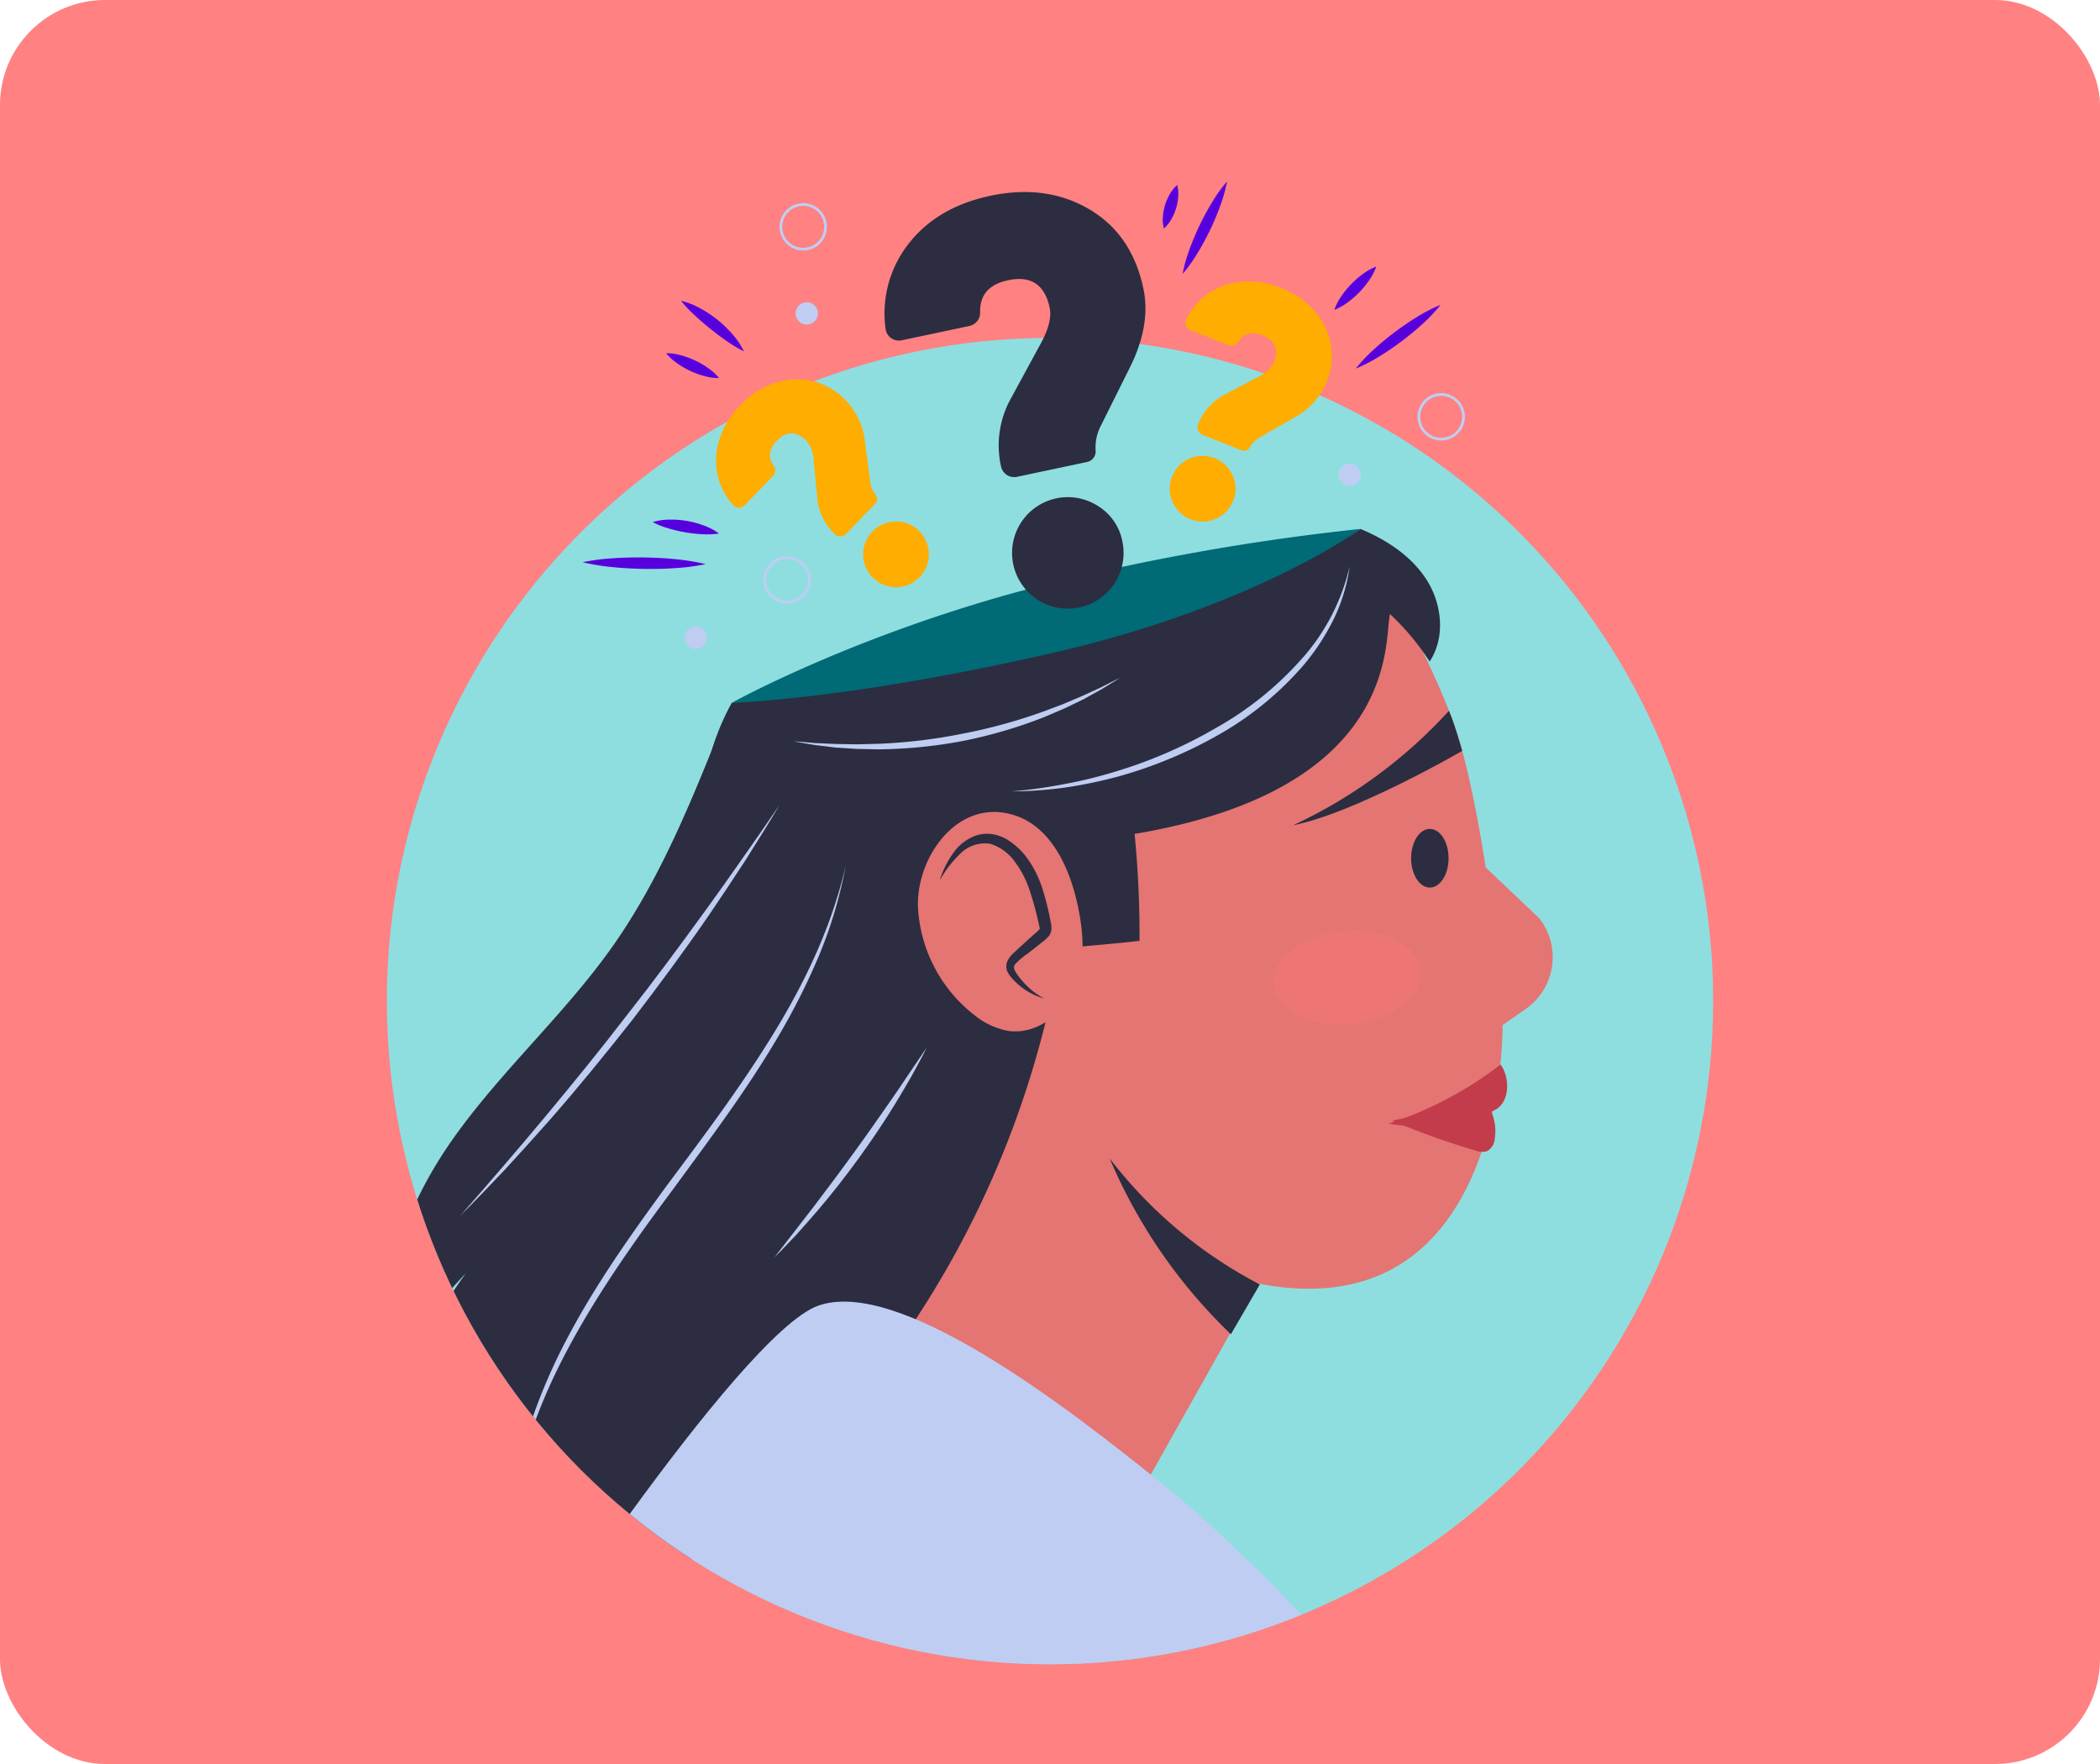 <svg xmlns="http://www.w3.org/2000/svg" xmlns:xlink="http://www.w3.org/1999/xlink" width="400" height="336" viewBox="0 0 400 336">
  <defs>
    <clipPath id="clip-path">
      <path id="Trazado_798378" data-name="Trazado 798378" d="M339.467,0C269.7,0,213.151,103.922,213.151,173.685a126.316,126.316,0,0,0,252.633,0C465.784,103.922,409.229,0,339.467,0Z" transform="translate(-213.151)" fill="none"/>
    </clipPath>
    <clipPath id="clip-path-2">
      <rect id="Rectángulo_373823" data-name="Rectángulo 373823" width="20.427" height="31.172" fill="none"/>
    </clipPath>
    <clipPath id="clip-path-3">
      <rect id="Rectángulo_373824" data-name="Rectángulo 373824" width="28.106" height="17.994" fill="none"/>
    </clipPath>
    <clipPath id="clip-path-4">
      <rect id="Rectángulo_373825" data-name="Rectángulo 373825" width="169.434" height="181.093" fill="none"/>
    </clipPath>
  </defs>
  <g id="Grupo_1064956" data-name="Grupo 1064956" transform="translate(-11360 10033)">
    <rect id="Rectángulo_373821" data-name="Rectángulo 373821" width="400" height="336" rx="20" transform="translate(11360 -10033)" fill="#ff8182"/>
    <g id="Grupo_1064755" data-name="Grupo 1064755" transform="translate(11220.533 -10016)">
      <g id="Grupo_1064754" data-name="Grupo 1064754" transform="translate(213.151)" clip-path="url(#clip-path)">
        <path id="Trazado_798344" data-name="Trazado 798344" d="M465.784,162.566A126.316,126.316,0,1,1,339.467,36.25,126.316,126.316,0,0,1,465.784,162.566" transform="translate(-213.151 11.117)" fill="#8edee0"/>
        <path id="Trazado_798345" data-name="Trazado 798345" d="M263.435,97.215s22.158-12.333,54.694-21.206a435.518,435.518,0,0,1,65.064-11.916s-34.678,25.9-58.073,30.739-61.685,2.383-61.685,2.383" transform="translate(-197.73 19.657)" fill="#006a76"/>
        <path id="Trazado_798346" data-name="Trazado 798346" d="M298.1,172.834,352.01,84.676,386.6,73.486s9.155,17.293,12.206,27.126,5.291,25.079,5.291,25.079l10.21,9.688a12.03,12.03,0,0,1-2.612,17.291l-4.377,3.041s.869,58.468-46.562,49.235L331.43,257.131l-58.422-40.557Z" transform="translate(-194.794 22.537)" fill="#e47573"/>
        <path id="Trazado_798347" data-name="Trazado 798347" d="M264.8,97.215a46.822,46.822,0,0,0-5.514,28.017c.09.763.366,1.7,1.126,1.814a1.626,1.626,0,0,0,1.1-.368,7.57,7.57,0,0,0,3.239-5.5c-1.407,8.67.229,17.631,3.43,25.811s7.92,15.672,12.854,22.939c2.258,3.324,4.589,6.655,6.029,10.406s1.914,8.041.4,11.764a5.714,5.714,0,0,0,5-2.407c-1.341,1.764-2.581,4.555-.81,5.889,1.17.881,2.829.349,4.18-.214,3.612-1.5,7.274-3.039,10.329-5.483,4.005-3.2,6.69-7.75,8.994-12.331a122.511,122.511,0,0,0,11.124-33.375c5.194-.621,10.992-1.014,16.187-1.633a199.732,199.732,0,0,0-.938-20.362c51.3-8.618,47.429-37.651,48.657-41.866a47.8,47.8,0,0,1,7.355,8.751c.129.2.071.065.192.269,2.994-4.534,2.382-10.809-.5-15.416s-7.662-7.736-12.679-9.822c0,0-19.913,14.756-58.806,23.659S264.8,97.215,264.8,97.215" transform="translate(-199.098 19.657)" fill="#2c2d40"/>
        <path id="Trazado_798348" data-name="Trazado 798348" d="M341.858,132.565a182.911,182.911,0,0,1-60.642,110.674c-7.745,6.7-16.04,12.739-24.324,18.764q-11.829,8.6-23.659,17.206c-11.609-9.862-17.657-24.124-18.445-39.335s4.311-30.507,13.354-42.764A116.6,116.6,0,0,0,214.575,214.3c-3.968-15.074,2.6-31.023,11.726-43.659s20.917-23.183,29.879-35.937c9.015-12.829,14.92-27.533,20.745-42.09l25.709,5.65c9.468,2.08,19.176,4.26,27.278,9.585s13.35,15.124,11.946,24.716" transform="translate(-213.076 28.404)" fill="#2c2d40"/>
        <path id="Trazado_798349" data-name="Trazado 798349" d="M290.594,123.84A27.891,27.891,0,0,0,301.141,143.9a14.477,14.477,0,0,0,6.516,3.135c5.431.843,10.737-3.225,12.832-8.3s1.6-10.861.375-16.219c-1.584-6.924-5.108-14.346-11.87-16.527-10.9-3.515-18.974,8.232-18.4,17.859" transform="translate(-189.409 32.308)" fill="#e47573"/>
        <g id="Grupo_1064747" data-name="Grupo 1064747" transform="translate(105.045 142.713)" style="mix-blend-mode: multiply;isolation: isolate">
          <g id="Grupo_1064746" data-name="Grupo 1064746">
            <g id="Grupo_1064745" data-name="Grupo 1064745" clip-path="url(#clip-path-2)">
              <path id="Trazado_798350" data-name="Trazado 798350" d="M313.717,139.706a13.519,13.519,0,0,1-5.874-4.528,2.753,2.753,0,0,1-.622-1.354c-.078-.958.727-1.734,1.462-2.355l4.461-3.762a1.711,1.711,0,0,0,.715-2.146c-1.128-5.326-2.509-11.081-6.736-14.513a7.639,7.639,0,0,0-3.955-1.8,7.437,7.437,0,0,0-5.845,2.43,20.2,20.2,0,0,0-3.506,5.493s-2.068,11.035,5.107,18.373,14.793,4.163,14.793,4.163" transform="translate(-293.541 -109.217)" fill="#e47573"/>
            </g>
          </g>
        </g>
        <path id="Trazado_798351" data-name="Trazado 798351" d="M293.753,117.382a17.566,17.566,0,0,1,3.241-6.06,9.2,9.2,0,0,1,2.92-2.156,6.73,6.73,0,0,1,3.763-.576,8.174,8.174,0,0,1,3.51,1.437,13.824,13.824,0,0,1,2.7,2.479,20.187,20.187,0,0,1,3.354,6.283,54.656,54.656,0,0,1,1.667,6.684,5.373,5.373,0,0,1,.124,1.066,2.444,2.444,0,0,1-.464,1.435,8.772,8.772,0,0,1-1.458,1.315c-.874.708-1.761,1.4-2.655,2.087a14.027,14.027,0,0,0-2.342,2,.978.978,0,0,0-.167.949,5.8,5.8,0,0,0,.766,1.282,14.5,14.5,0,0,0,4.944,4.309,12.724,12.724,0,0,1-5.86-3.55,6.638,6.638,0,0,1-1.13-1.5,2.5,2.5,0,0,1,.073-2.284,5.667,5.667,0,0,1,1.25-1.512l1.248-1.146c.827-.764,1.659-1.522,2.506-2.264a9.1,9.1,0,0,0,1.022-.964c.037-.08.012-.02.017-.153a3.867,3.867,0,0,0-.118-.6,58.814,58.814,0,0,0-1.714-6.378,18.664,18.664,0,0,0-2.847-5.632,9.05,9.05,0,0,0-4.749-3.494,6.6,6.6,0,0,0-5.532,1.726,22.046,22.046,0,0,0-4.065,5.212" transform="translate(-188.431 33.283)" fill="#2c2d40"/>
        <path id="Trazado_798352" data-name="Trazado 798352" d="M347.118,179.863a86.218,86.218,0,0,1-28.6-24.006,100.954,100.954,0,0,0,23.092,33.485" transform="translate(-180.835 47.8)" fill="#2c2d40"/>
        <path id="Trazado_798353" data-name="Trazado 798353" d="M229.769,252.8s45.345-69.946,60.459-75.3,46.289,18.264,66.757,34.953,44.4,45.069,44.4,45.069Z" transform="translate(-208.054 54.199)" fill="#bfcdf2"/>
        <g id="Grupo_1064750" data-name="Grupo 1064750" transform="translate(168.856 160.257)" opacity="0.32" style="mix-blend-mode: multiply;isolation: isolate">
          <g id="Grupo_1064749" data-name="Grupo 1064749">
            <g id="Grupo_1064748" data-name="Grupo 1064748" clip-path="url(#clip-path-3)">
              <path id="Trazado_798354" data-name="Trazado 798354" d="M342.4,132.984c.47,4.913,7.131,8.294,14.878,7.553s13.646-5.325,13.175-10.238-7.131-8.294-14.878-7.553-13.646,5.325-13.175,10.238" transform="translate(-342.375 -122.644)" fill="#ff7673"/>
            </g>
          </g>
        </g>
        <path id="Trazado_798355" data-name="Trazado 798355" d="M369.594,113.406c0,3.085-1.6,5.586-3.566,5.586s-3.566-2.5-3.566-5.586,1.6-5.586,3.566-5.586,3.566,2.5,3.566,5.586" transform="translate(-167.359 33.067)" fill="#2c2d40"/>
        <path id="Trazado_798356" data-name="Trazado 798356" d="M345.273,112.392c11.721-2.27,32.188-14.153,32.188-14.153s-1.528-5.4-2.527-7.632a93.469,93.469,0,0,1-29.66,21.785" transform="translate(-172.631 27.788)" fill="#2c2d40"/>
        <path id="Trazado_798357" data-name="Trazado 798357" d="M379.23,150.923a36.015,36.015,0,0,1-20.079,2.513,70.82,70.82,0,0,0,21.362-11.269c1.931,2.663,1.731,7.442-1.283,8.756" transform="translate(-168.374 43.601)" fill="#c33c4c"/>
        <path id="Trazado_798358" data-name="Trazado 798358" d="M359.673,151.21a147.058,147.058,0,0,0,15.943,5.715,3.39,3.39,0,0,0,2.159.1,2.948,2.948,0,0,0,1.474-2.387,9.189,9.189,0,0,0-1.845-7.1" transform="translate(-168.214 45.246)" fill="#c33c4c"/>
        <g id="Grupo_1064753" data-name="Grupo 1064753" transform="translate(13.962 90.848)" style="mix-blend-mode: overlay;isolation: isolate">
          <g id="Grupo_1064752" data-name="Grupo 1064752">
            <g id="Grupo_1064751" data-name="Grupo 1064751" clip-path="url(#clip-path-4)">
              <path id="Trazado_798359" data-name="Trazado 798359" d="M368.626,69.525a33.265,33.265,0,0,1-2.974,9.94,43.349,43.349,0,0,1-5.679,8.756,61.22,61.22,0,0,1-16.051,13.263,84.088,84.088,0,0,1-19.2,8.048,86.476,86.476,0,0,1-10.183,2.136,77.43,77.43,0,0,1-10.35.754A94.617,94.617,0,0,0,314.432,111a87.015,87.015,0,0,0,10-2.485,88.667,88.667,0,0,0,18.8-8.222,62.985,62.985,0,0,0,15.94-12.759,39.81,39.81,0,0,0,9.454-18.011" transform="translate(-199.191 -69.525)" fill="#bfcdf2"/>
              <path id="Trazado_798360" data-name="Trazado 798360" d="M334.659,85.776q-1.705,1.086-3.435,2.139l-3.545,1.967-3.656,1.761-3.732,1.6a91.006,91.006,0,0,1-15.584,4.585,91.015,91.015,0,0,1-16.164,1.6l-4.061-.085-4.049-.261-4.023-.494q-2-.325-3.988-.7,2.021.147,4.026.333l4.027.183,4.025.065,4.018-.1a101.673,101.673,0,0,0,15.927-1.888,101.729,101.729,0,0,0,15.474-4.222l3.765-1.411,3.706-1.571,3.664-1.682q1.79-.927,3.606-1.819" transform="translate(-208.936 -64.541)" fill="#bfcdf2"/>
              <path id="Trazado_798361" data-name="Trazado 798361" d="M298.65,139.7c-.909,1.855-1.914,3.656-2.9,5.472-1.028,1.79-2.087,3.562-3.158,5.329-2.152,3.525-4.483,6.94-6.9,10.294-2.44,3.333-4.964,6.607-7.649,9.747q-2.021,2.348-4.087,4.653c-1.423,1.5-2.825,3.012-4.307,4.451l3.792-4.886q1.909-2.427,3.778-4.882c2.479-3.281,4.959-6.557,7.361-9.892,2.428-3.315,4.773-6.689,7.127-10.062q1.76-2.532,3.471-5.105Z" transform="translate(-209.784 -48.002)" fill="#bfcdf2"/>
              <path id="Trazado_798362" data-name="Trazado 798362" d="M294.934,113.31a84.355,84.355,0,0,1-5.015,16.873,127.231,127.231,0,0,1-7.951,15.748c-5.981,10.148-13.079,19.548-20,29.008-7,9.391-13.783,18.965-19.374,29.236-5.581,10.237-9.856,21.33-11.243,33.013a74.4,74.4,0,0,1,3.416-17.265,107.1,107.1,0,0,1,6.891-16.246c5.445-10.459,12.28-20.088,19.2-29.555,7.017-9.4,14.065-18.772,20.2-28.735,6.121-9.939,11.239-20.617,13.869-32.078" transform="translate(-221.53 -56.097)" fill="#bfcdf2"/>
              <path id="Trazado_798363" data-name="Trazado 798363" d="M284.674,104.327c-2.1,3.567-4.309,7.067-6.515,10.571q-3.383,5.206-6.882,10.34c-4.681,6.833-9.62,13.484-14.658,20.059-5.126,6.506-10.357,12.932-15.821,19.156q-4.118,4.651-8.324,9.219c-2.853,3-5.7,6.006-8.639,8.921l4.086-4.671,4.051-4.7q4.051-4.7,8.02-9.458c5.287-6.353,10.512-12.755,15.542-19.312,5.116-6.488,10.026-13.135,14.882-19.822q3.642-5.018,7.187-10.106l3.553-5.084Z" transform="translate(-223.836 -58.852)" fill="#bfcdf2"/>
            </g>
          </g>
        </g>
        <path id="Trazado_798364" data-name="Trazado 798364" d="M335,33.37q1.47,6.956-2.6,15.082l-5.5,11.042a8.834,8.834,0,0,0-1,4.648v.009A2.073,2.073,0,0,1,324.29,66.4l-13.377,2.83a2.554,2.554,0,0,1-3.029-1.97,18.411,18.411,0,0,1,1.9-13l5.721-10.52q2.2-4.1,1.646-6.706-1.4-6.627-7.921-5.249-5.435,1.151-5.334,6.094a2.562,2.562,0,0,1-2,2.608L288.96,43.225A2.565,2.565,0,0,1,285.886,41a21.481,21.481,0,0,1,4.125-15.821q5.494-7.293,15.819-9.477,10.214-2.16,18.171,2.173,8.722,4.739,11,15.5m-4.019,48.08a10.619,10.619,0,1,1-4.583-6.637,10.158,10.158,0,0,1,4.583,6.637" transform="translate(-190.895 4.595)" fill="#2c2d40"/>
        <path id="Trazado_798365" data-name="Trazado 798365" d="M357.014,47.491a13.446,13.446,0,0,1-6.2,6.553l-6.3,3.625a5.216,5.216,0,0,0-2.01,1.953l0,.005a1.221,1.221,0,0,1-1.526.58l-7.489-2.978a1.5,1.5,0,0,1-.843-1.955,10.852,10.852,0,0,1,5.178-5.762l6.242-3.3a6.1,6.1,0,0,0,3-2.755q1.476-3.71-2.174-5.161-3.044-1.209-4.607,1.251a1.513,1.513,0,0,1-1.831.629L331.2,37.3a1.513,1.513,0,0,1-.783-2.1,12.656,12.656,0,0,1,7.189-6.417,15.068,15.068,0,0,1,10.859.511,15.167,15.167,0,0,1,8.209,7,12.814,12.814,0,0,1,.341,11.2M339.346,69.777a6.259,6.259,0,1,1-.082-4.752,5.979,5.979,0,0,1,.082,4.752" transform="translate(-178.132 8.588)" fill="#ffad01"/>
        <path id="Trazado_798366" data-name="Trazado 798366" d="M285.838,46.283a13.444,13.444,0,0,1,3.7,8.226l.957,7.206a5.2,5.2,0,0,0,1.043,2.6l0,0a1.221,1.221,0,0,1-.043,1.632l-5.6,5.8a1.5,1.5,0,0,1-2.129.035,10.844,10.844,0,0,1-3.359-6.98l-.676-7.026a6.106,6.106,0,0,0-1.407-3.819q-2.872-2.775-5.6.048-2.276,2.354-.595,4.737a1.512,1.512,0,0,1-.115,1.933l-5.42,5.607a1.512,1.512,0,0,1-2.236-.072,12.663,12.663,0,0,1-3.2-9.091,15.084,15.084,0,0,1,4.6-9.849,15.169,15.169,0,0,1,9.594-4.931,12.816,12.816,0,0,1,10.485,3.942m13.9,24.814a6.26,6.26,0,1,1-4.428-1.73,5.987,5.987,0,0,1,4.428,1.73" transform="translate(-198.433 12.966)" fill="#ffad01"/>
        <circle id="Elipse_4738" data-name="Elipse 4738" cx="4.255" cy="4.255" r="4.255" transform="translate(70.676 91.153) rotate(-22.5)" fill="none" stroke="#bfcdf2" stroke-miterlimit="10" stroke-width="0.527"/>
        <path id="Trazado_798367" data-name="Trazado 798367" d="M260.8,80.455a2.127,2.127,0,1,1-2.127-2.127,2.127,2.127,0,0,1,2.127,2.127" transform="translate(-199.844 24.022)" fill="#bfcdf2"/>
        <circle id="Elipse_4739" data-name="Elipse 4739" cx="4.255" cy="4.255" r="4.255" transform="translate(195.269 60.09) rotate(-22.5)" fill="none" stroke="#bfcdf2" stroke-miterlimit="10" stroke-width="0.527"/>
        <path id="Trazado_798368" data-name="Trazado 798368" d="M356.146,56.683a2.127,2.127,0,1,1-2.127-2.127,2.127,2.127,0,0,1,2.127,2.127" transform="translate(-170.601 16.732)" fill="#bfcdf2"/>
        <circle id="Elipse_4740" data-name="Elipse 4740" cx="4.255" cy="4.255" r="4.255" transform="translate(73.748 23.907) rotate(-22.5)" fill="none" stroke="#bfcdf2" stroke-miterlimit="10" stroke-width="0.527"/>
        <path id="Trazado_798369" data-name="Trazado 798369" d="M276.992,33.172a2.127,2.127,0,1,1-2.127-2.127,2.127,2.127,0,0,1,2.127,2.127" transform="translate(-194.877 9.521)" fill="#bfcdf2"/>
        <path id="Trazado_798370" data-name="Trazado 798370" d="M354.393,43.566a30.383,30.383,0,0,1,3.524-3.714c1.24-1.15,2.557-2.2,3.889-3.226,1.356-1,2.73-1.97,4.179-2.842a30.059,30.059,0,0,1,4.547-2.351,29.991,29.991,0,0,1-3.521,3.715c-1.24,1.15-2.557,2.2-3.891,3.225-1.358.994-2.731,1.968-4.18,2.839a30.481,30.481,0,0,1-4.546,2.353" transform="translate(-169.834 9.64)" fill="#5700dd"/>
        <path id="Trazado_798371" data-name="Trazado 798371" d="M351.263,34.094a10.68,10.68,0,0,1,1.386-2.653,16.377,16.377,0,0,1,1.823-2.232,16.18,16.18,0,0,1,2.169-1.895,10.649,10.649,0,0,1,2.611-1.467,10.6,10.6,0,0,1-1.384,2.655,17.174,17.174,0,0,1-4,4.121,10.753,10.753,0,0,1-2.608,1.47" transform="translate(-170.794 7.927)" fill="#5700dd"/>
        <path id="Trazado_798372" data-name="Trazado 798372" d="M329.155,31.045a28.54,28.54,0,0,1,1.346-4.768,49.428,49.428,0,0,1,4.223-8.8,28.245,28.245,0,0,1,2.883-4.03,28.3,28.3,0,0,1-1.343,4.769,45.948,45.948,0,0,1-1.9,4.5,46.754,46.754,0,0,1-2.331,4.3,28.606,28.606,0,0,1-2.88,4.032" transform="translate(-177.574 4.123)" fill="#5700dd"/>
        <path id="Trazado_798373" data-name="Trazado 798373" d="M326.472,22.252a6.709,6.709,0,0,1-.182-2.321,9.475,9.475,0,0,1,.4-2.146,9.323,9.323,0,0,1,.862-2A6.65,6.65,0,0,1,329,13.956a6.606,6.606,0,0,1,.183,2.323,9.245,9.245,0,0,1-.4,2.144,9.46,9.46,0,0,1-.864,2,6.714,6.714,0,0,1-1.447,1.824" transform="translate(-178.461 4.28)" fill="#5700dd"/>
        <path id="Trazado_798374" data-name="Trazado 798374" d="M256.027,30.833a14.517,14.517,0,0,1,3.694,1.457,21.8,21.8,0,0,1,6.083,4.884,14.408,14.408,0,0,1,2.216,3.3,24.377,24.377,0,0,1-3.359-2.028c-1.057-.72-2.061-1.488-3.047-2.28s-1.95-1.609-2.881-2.488a24.708,24.708,0,0,1-2.7-2.841" transform="translate(-200.001 9.456)" fill="#5700dd"/>
        <path id="Trazado_798375" data-name="Trazado 798375" d="M253.863,38.479a10.173,10.173,0,0,1,2.881.414,15.5,15.5,0,0,1,2.623.964,15.17,15.17,0,0,1,2.417,1.4,10.053,10.053,0,0,1,2.157,1.957,10.083,10.083,0,0,1-2.883-.412,15.242,15.242,0,0,1-2.622-.967,15.4,15.4,0,0,1-2.416-1.4,10.133,10.133,0,0,1-2.157-1.953" transform="translate(-200.665 11.801)" fill="#5700dd"/>
        <path id="Trazado_798376" data-name="Trazado 798376" d="M241.69,69.161a40.417,40.417,0,0,1,5.875-.759c1.956-.145,3.911-.162,5.866-.153,1.953.05,3.907.125,5.858.329a40.073,40.073,0,0,1,5.849.945,40.247,40.247,0,0,1-5.875.763c-1.956.144-3.911.161-5.866.149-1.953-.052-3.907-.128-5.858-.333a40.415,40.415,0,0,1-5.849-.941" transform="translate(-204.398 20.93)" fill="#5700dd"/>
        <path id="Trazado_798377" data-name="Trazado 798377" d="M251.906,63.2a11.493,11.493,0,0,1,3.3-.464,16.956,16.956,0,0,1,3.238.256,16.679,16.679,0,0,1,3.136.843,11.366,11.366,0,0,1,2.951,1.547,14.94,14.94,0,0,1-3.3.124,25.054,25.054,0,0,1-3.16-.359,25.612,25.612,0,0,1-3.1-.725,15.139,15.139,0,0,1-3.067-1.222" transform="translate(-201.265 19.24)" fill="#5700dd"/>
      </g>
    </g>
  </g>
</svg>
